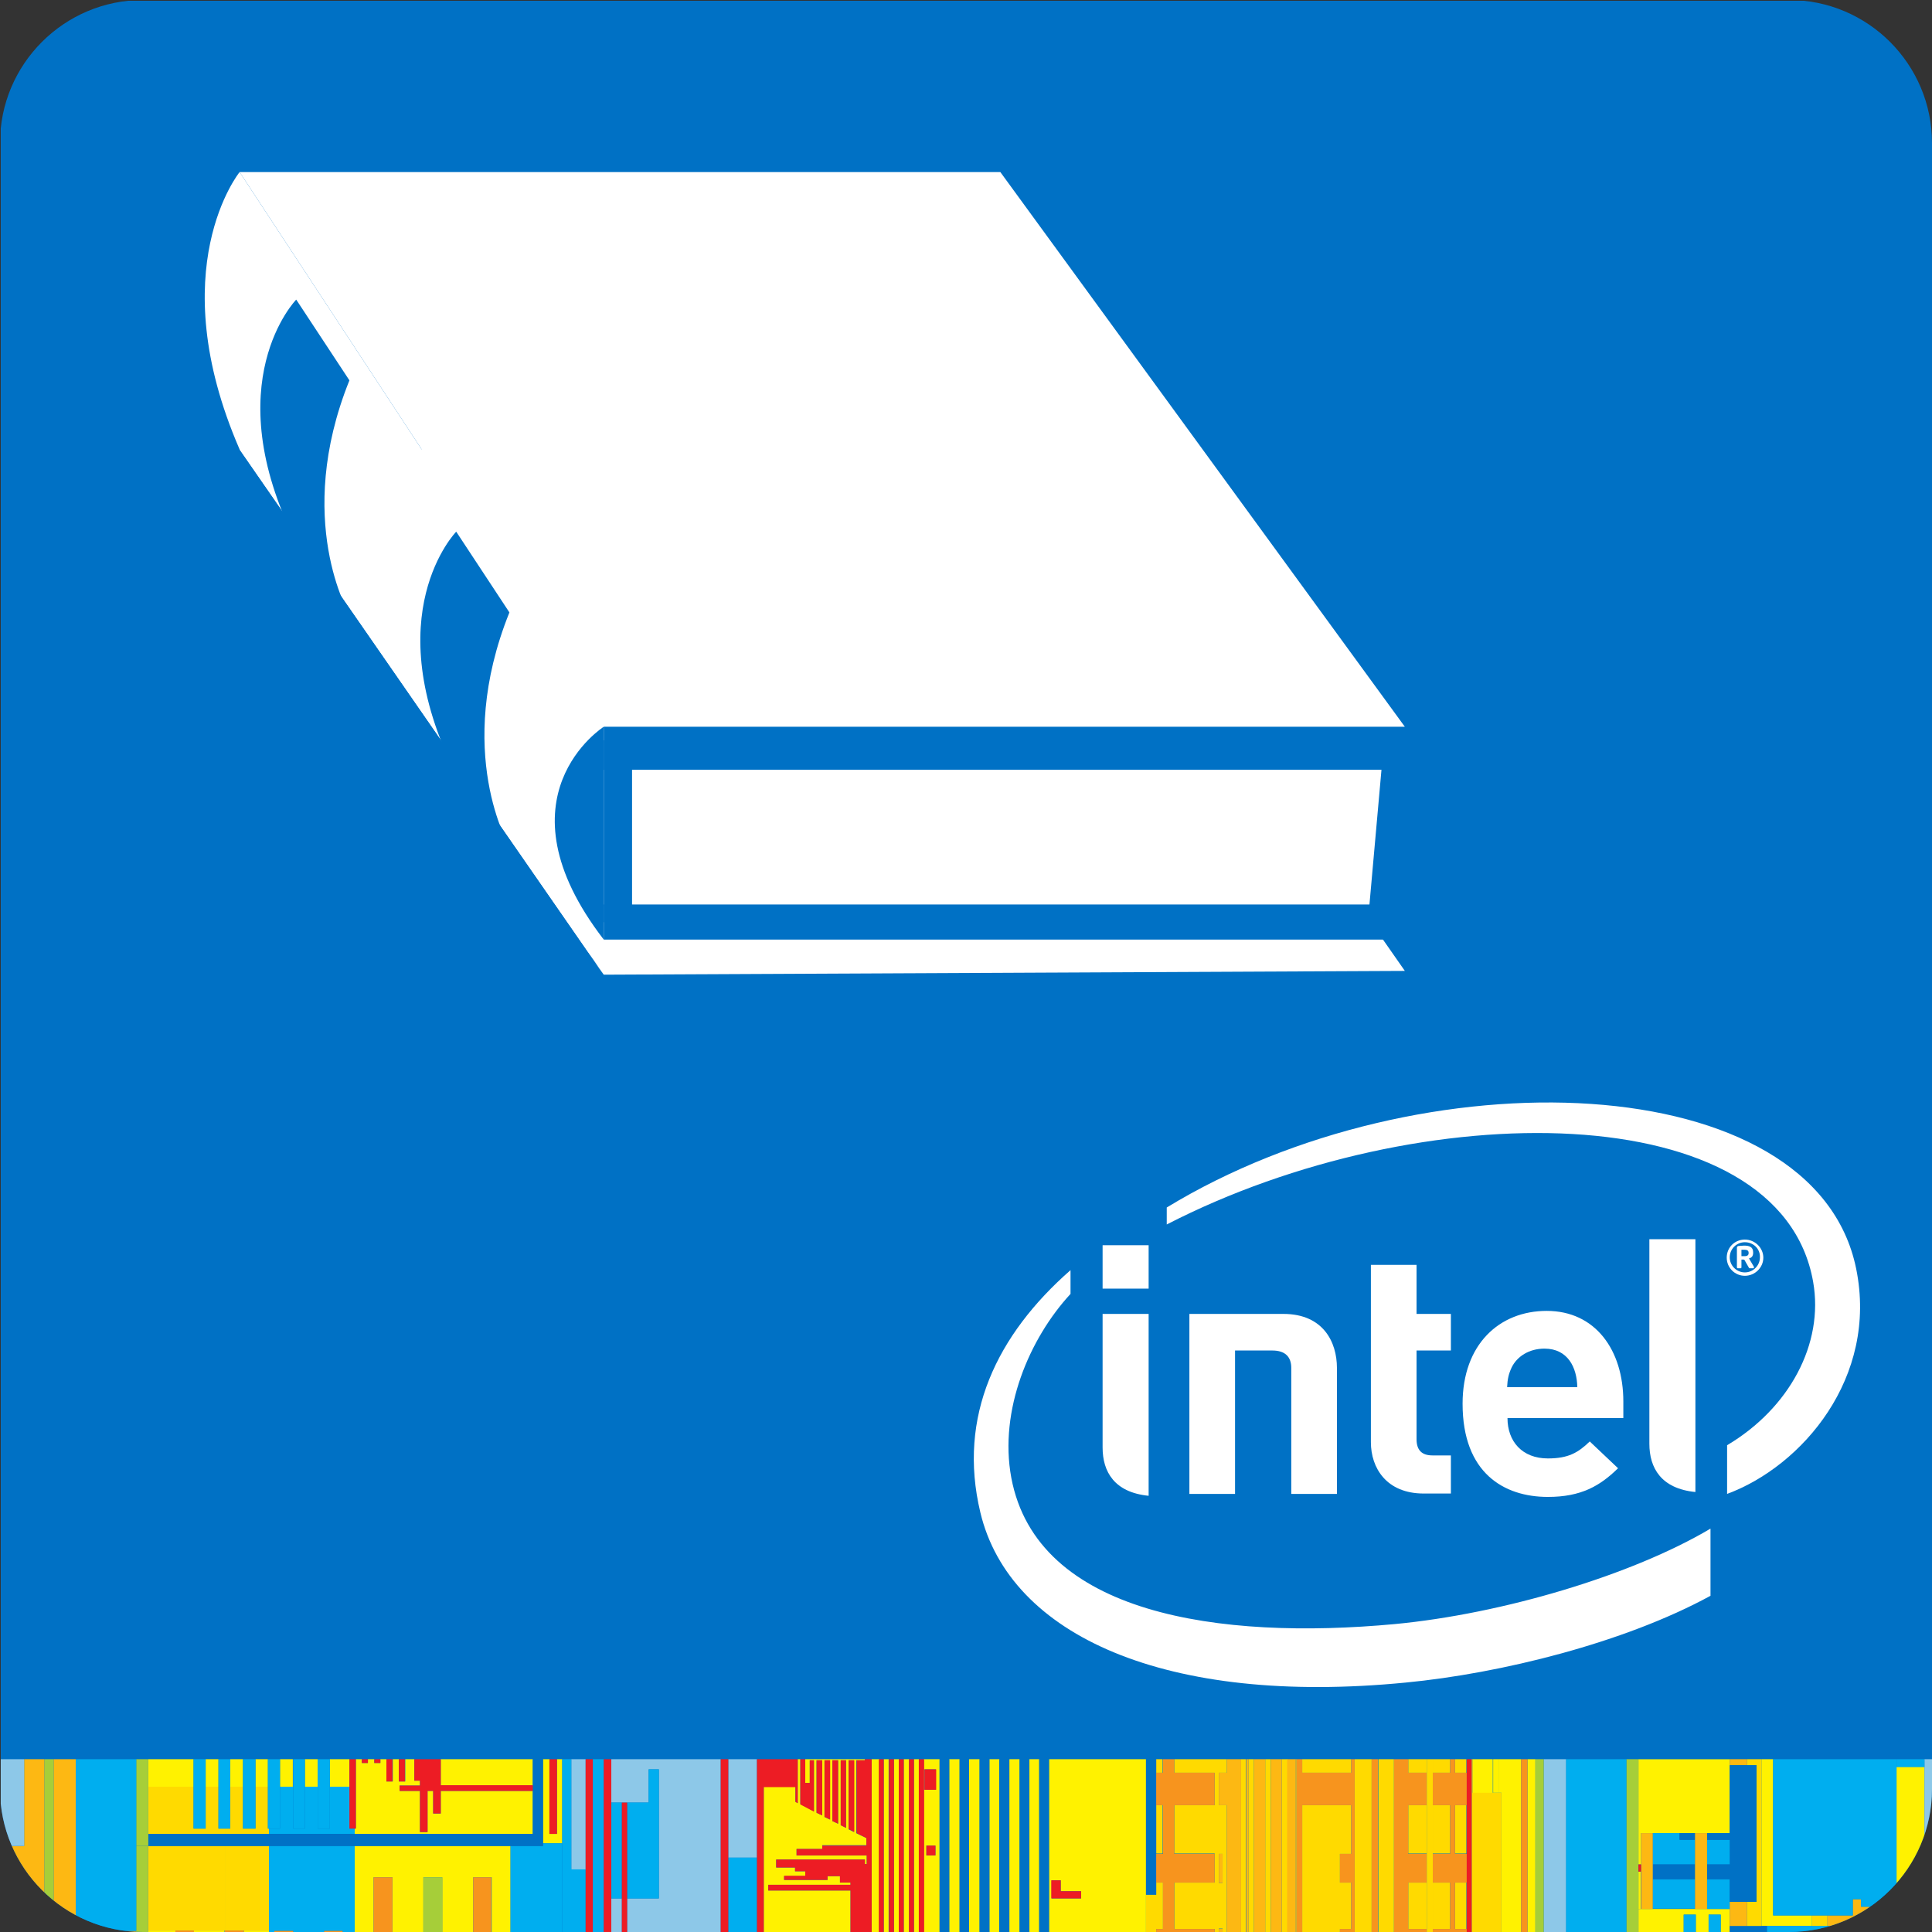 <?xml version="1.0" encoding="utf-8"?>
<!-- Generator: Adobe Illustrator 19.2.1, SVG Export Plug-In . SVG Version: 6.00 Build 0)  -->
<svg version="1.1" xmlns="http://www.w3.org/2000/svg" xmlns:xlink="http://www.w3.org/1999/xlink" x="0px" y="0px"
	 viewBox="0 0 512 512" style="enable-background:new 0 0 512 512;" xml:space="preserve">
<rect x="0" y="0" width="512" height="512" fill="#333333" stroke="none"/>
<style type="text/css">
	.st0{clip-path:url(#SVGID_2_);fill:#0071C5;}
	.st1{clip-path:url(#SVGID_4_);}
	.st2{clip-path:url(#SVGID_6_);}
	.st3{fill:#FFF200;}
	.st4{fill:#8DC8E8;}
	.st5{fill:#00AEEF;}
	.st6{fill:#0071C5;}
	.st7{fill:#FDB813;}
	.st8{fill:#FFDA00;}
	.st9{fill:#A6CE39;}
	.st10{fill:#ED1C24;}
	.st11{fill:#F7941E;}
	.st12{fill:#FFFFFF;}
	.st13{fill-rule:evenodd;clip-rule:evenodd;fill:#0071C5;}
</style>
<g id="Background">
	<g>
		<defs>
			<path id="SVGID_1_" d="M0,474.1C0,495,17,512,37.9,512h436.2c20.9,0,37.9-17,37.9-37.9V37.9C512,17,495,0,474.1,0H37.9
				C17,0,0,17,0,37.9V474.1z"/>
		</defs>
		<clipPath id="SVGID_2_">
			<use xlink:href="#SVGID_1_"  style="overflow:visible;"/>
		</clipPath>
		<rect x="0.2" y="0.2" class="st0" width="512" height="512"/>
	</g>
</g>
<g id="Die_Strip">
	<g>
		<defs>
			<path id="SVGID_3_" d="M0,474.1C0,495,17,512,37.9,512h436.2c20.9,0,37.9-17,37.9-37.9V37.9C512,17,495,0,474.1,0H37.9
				C17,0,0,17,0,37.9V474.1z"/>
		</defs>
		<clipPath id="SVGID_4_">
			<use xlink:href="#SVGID_3_"  style="overflow:visible;"/>
		</clipPath>
		<g class="st1">
			<defs>
				<rect id="SVGID_5_" x="0.2" y="466.2" width="512" height="46.1"/>
			</defs>
			<clipPath id="SVGID_6_">
				<use xlink:href="#SVGID_5_"  style="overflow:visible;"/>
			</clipPath>
			<g class="st2">
				<rect x="236.9" y="466.2" class="st3" width="1.3" height="46.9"/>
				<polygon class="st3" points="-5.7,473.5 -4.5,473.5 -4.5,473.2 -5.7,473.2 -5.7,474.1 -5.7,474.1 				"/>
				<rect x="463" y="504" class="st3" width="0" height="6.4"/>
				<path class="st3" d="M210.8,477.5v-4h-8.4v39.5h23V501h-21.8v-1.5h21.8v-0.6h-2.8v-1.7h-3.3v1h-11.5v-1h5.6v-1.3h-2.7v-1h-5
					v-2.1h23.5v1.2h0.5v-2.3h-18.6V490h6.8v-1h11.7v-1.9l-2.7-1.3v-19.3h2.3v-0.4h-15.8v6.4h1.2v-6h1.1v13.5l-3.6-1.9v-12h-0.7v11.7
					L210.8,477.5z M224.9,466.5h1.4v19l-1.4-0.7V466.5z M222.8,466.5h1.4v17.9l-1.4-0.7V466.5z M220.6,466.5h1.5v16.8l-1.5-0.7
					V466.5z M218.5,466.5h1.4v15.7l-1.4-0.7V466.5z M216.4,466.5h1.5v14.6l-1.5-0.7V466.5z"/>
				<rect x="-5.7" y="474.4" class="st3" width="0" height="0.3"/>
				<rect x="-5.7" y="467.7" class="st3" width="1.2" height="1.4"/>
				<rect x="-5.7" y="475" class="st3" width="0" height="5.7"/>
				<rect x="463" y="466.2" class="st3" width="0" height="1.6"/>
				<polygon class="st3" points="469,510.4 469,510.4 504.5,510.4 504.5,505.3 501.3,505.3 501.3,510.4 497.3,510.4 484.3,510.4 
					480.2,510.4 480.2,507.6 469.9,507.6 469.9,466.2 466.8,466.2 466.8,510.4 				"/>
				<polygon class="st3" points="-5.7,489.2 -5.7,489.2 -5.7,481.4 -5.7,481.4 -5.7,512.4 -5.7,512.4 				"/>
				<rect x="231" y="466.2" class="st3" width="2" height="46.9"/>
				<polygon class="st3" points="434.2,494.1 434.2,466.3 458.4,466.3 458.4,466.2 434.2,466.2 434.2,494.1 				"/>
				<rect x="262.2" y="466.2" class="st3" width="2.7" height="46.9"/>
				<rect x="267.5" y="466.2" class="st3" width="2.7" height="46.9"/>
				<path class="st3" d="M303.7,513.1v-11v-35.9H278v46.9H303.7z M281.1,498.3v2.9h5.4v1.9h-7.8v-4.8H281.1z"/>
				<rect x="256.8" y="466.2" class="st3" width="2.8" height="46.9"/>
				<rect x="272.7" y="466.2" class="st3" width="2.7" height="46.9"/>
				<rect x="234.2" y="466.2" class="st3" width="1.3" height="46.9"/>
				<rect x="242.2" y="466.2" class="st3" width="1.3" height="46.9"/>
				<rect x="239.5" y="466.2" class="st3" width="1.4" height="46.9"/>
				<path class="st3" d="M249,513.1v-46.9h-4.2v46.9H249z M247.9,491.7h-2.4v-2.6h2.4V491.7z M248,468.9v5.4H245v-5.4H248z"/>
				<rect x="251.5" y="466.2" class="st3" width="2.8" height="46.9"/>
				<polygon class="st3" points="502.6,468.2 502.6,501.4 505.5,501.4 505.5,511.5 510,511.5 510,468.2 				"/>
				<rect x="67.7" y="466.2" class="st3" width="3.3" height="7.3"/>
				<rect x="61" y="466.2" class="st3" width="3.4" height="7.3"/>
				<rect x="80.8" y="466.2" class="st3" width="3.4" height="7.3"/>
				<rect x="39.3" y="466.2" class="st3" width="12" height="7.3"/>
				<polygon class="st3" points="149,488.5 149,466.2 147.6,466.2 147.6,486 145.6,486 145.6,466.2 143.9,466.2 143.9,488.5 				"/>
				<rect x="54.5" y="466.2" class="st3" width="3.4" height="7.3"/>
				<polygon class="st3" points="94,484.6 94,486 141.2,486 141.2,474.6 116.8,474.6 116.8,480.6 114.8,480.6 114.8,474.6 
					113.3,474.6 113.3,485.5 111.3,485.5 111.3,474.6 105.9,474.6 105.9,473.2 111.3,473.2 111.3,471.9 109.8,471.9 109.8,466.2 
					107.4,466.2 107.4,472.1 105.7,472.1 105.7,466.2 104.1,466.2 104.1,472.1 102.4,472.1 102.4,466.2 100.8,466.2 100.8,467.2 
					99.2,467.2 99.2,466.2 97.5,466.2 97.5,467.2 95.9,467.2 95.9,466.2 94.3,466.2 94.3,484.6 				"/>
				<rect x="74.2" y="466.2" class="st3" width="3.4" height="7.3"/>
				<rect x="87.4" y="466.2" class="st3" width="5.2" height="7.3"/>
				<rect x="116.8" y="466.2" class="st3" width="24.4" height="7"/>
				<rect x="-15.7" y="466.2" class="st3" width="0.9" height="46.9"/>
				<rect x="77.7" y="512" class="st3" width="8.2" height="1.1"/>
				<polygon class="st3" points="71.3,512 71.3,511.6 64.6,511.6 64.6,513.1 72.7,513.1 72.7,512 				"/>
				<polygon class="st3" points="94,489.2 94,512 90.8,512 90.8,513.1 99,513.1 99,497.5 104,497.5 104,513.1 112.2,513.1 
					112.2,497.5 117.2,497.5 117.2,513.1 125.4,513.1 125.4,497.5 130.3,497.5 130.3,513.1 135.3,513.1 135.3,489.2 				"/>
				<rect x="51.3" y="511.6" class="st3" width="8.2" height="1.4"/>
				<polygon class="st3" points="458.4,505.9 452.4,505.9 449.2,505.9 438,505.9 438,505.9 434.9,505.9 434.2,505.9 434.2,496 
					434.2,496 434.2,513.1 446.2,513.1 446.2,507.4 449.4,507.4 449.4,513.1 452.8,513.1 452.8,507.4 456,507.4 456,513.1 
					458.4,513.1 458.4,510.4 				"/>
				<rect x="39.2" y="511.6" class="st3" width="7.3" height="1.4"/>
				<polygon class="st4" points="510,511.5 510,513.1 517.4,513.1 517.4,484.9 512.4,479.8 512.4,466.2 510,466.2 510,468.2 				"/>
				<polygon class="st4" points="542.2,513.1 542.2,509.8 539.7,507.2 539.7,466.2 537.5,466.2 537.5,513.1 				"/>
				<polygon class="st4" points="524.1,476.9 524.1,513.1 527.4,513.1 527.4,480.3 				"/>
				<polygon class="st5" points="143.9,488.5 143.9,489.2 135.3,489.2 135.3,513.1 149,513.1 149,488.5 				"/>
				<rect x="193" y="466.2" class="st4" width="7.6" height="26.1"/>
				<rect x="162" y="503.1" class="st4" width="2.8" height="10"/>
				<polygon class="st4" points="164.8,477.7 166.2,477.7 171.9,477.7 171.9,468.9 174.6,468.9 174.6,503.1 166.2,503.1 
					166.2,513.1 191,513.1 191,466.2 162,466.2 162,477.7 				"/>
				<rect x="151.4" y="466.2" class="st4" width="3.8" height="29.3"/>
				<rect x="404.8" y="466.2" class="st3" width="2.1" height="46.9"/>
				<rect x="390.3" y="466.2" class="st3" width="5.3" height="9"/>
				<polygon class="st3" points="397.9,475.1 397.9,513.1 403.1,513.1 403.1,466.2 397.3,466.2 397.3,475.1 				"/>
				<polygon class="st6" points="542.2,509.8 542.2,466.2 539.7,466.2 539.7,507.2 				"/>
				<rect x="534.1" y="466.2" class="st6" width="0.3" height="46.9"/>
				<polygon class="st6" points="530.6,513.1 531.1,513.1 531.1,466.2 530.6,466.2 530.6,483.4 				"/>
				<polygon class="st6" points="524.1,513.1 524.1,476.9 527.4,480.3 527.4,466.2 520.4,466.2 520.4,513.1 				"/>
				<polygon class="st6" points="517.4,484.9 517.4,466.2 512.4,466.2 512.4,479.8 				"/>
				<rect x="434.2" y="496" class="st3" width="0.6" height="9.9"/>
				<polygon class="st3" points="434.9,485.8 438,485.8 438,505.9 438,505.9 438,498 438,494.1 438,485.8 449.2,485.8 452.4,485.8 
					458.4,485.8 458.4,467.8 458.4,466.3 434.2,466.3 434.2,494.1 434.9,494.1 				"/>
				<polygon class="st5" points="458.4,485.8 458.4,485.8 452.4,485.8 452.4,485.8 				"/>
				<rect x="452.4" y="487.5" class="st5" width="6.1" height="6.6"/>
				<polygon class="st5" points="449.2,487.5 445.1,487.5 445.1,485.8 449.2,485.8 449.2,485.8 438,485.8 438,494.1 449.2,494.1 
									"/>
				<polygon class="st5" points="458.4,498 452.4,498 452.4,505.9 458.4,505.9 458.4,504 				"/>
				<rect x="438" y="498" class="st5" width="11.2" height="7.8"/>
				<polygon class="st7" points="20.1,511.7 20.1,512.4 19.9,512.4 19.9,513.1 36,513.1 36,511.7 				"/>
				<polygon class="st8" points="46.5,511.6 51.3,511.6 59.6,511.6 59.6,489.2 39.3,489.2 39.3,486 59.6,486 59.6,484.6 57.9,484.6 
					57.9,473.5 54.5,473.5 54.5,484.6 51.3,484.6 51.3,473.5 39.3,473.5 39.3,489.2 39.2,489.2 39.2,511.6 				"/>
				<polygon class="st8" points="71.3,486 71.3,484.6 71,484.6 71,473.5 67.7,473.5 67.7,484.6 64.4,484.6 64.4,473.5 61,473.5 
					61,484.6 59.6,484.6 59.6,486 				"/>
				<polygon class="st8" points="64.6,511.6 71.3,511.6 71.3,489.2 59.6,489.2 59.6,511.6 				"/>
				<polygon class="st5" points="71.3,512 72.7,512 72.7,511.7 77.7,511.7 77.7,512 85.9,512 85.9,511.7 90.8,511.7 90.8,512 
					94,512 94,489.2 71.3,489.2 71.3,511.6 				"/>
				<polygon class="st5" points="94,486 94,484.6 92.6,484.6 92.6,473.5 87.4,473.5 87.4,484.6 84.2,484.6 84.2,473.5 80.8,473.5 
					80.8,484.6 77.7,484.6 77.7,473.5 74.2,473.5 74.2,484.6 71.3,484.6 71.3,486 				"/>
				<rect x="373.2" y="466.2" class="st8" width="4.9" height="3.6"/>
				<polygon class="st8" points="358.1,511.2 358.1,498.9 355.1,498.9 355.1,491.3 358.1,491.3 358.1,478.4 345.1,478.4 
					345.1,513.1 355.1,513.1 355.1,511.2 				"/>
				<rect x="345.1" y="466.2" class="st8" width="13" height="3.6"/>
				<rect x="343.4" y="466.2" class="st8" width="0.2" height="46.9"/>
				<rect x="359" y="466.2" class="st8" width="4.5" height="46.9"/>
				<rect x="339.7" y="466.2" class="st8" width="1.5" height="46.9"/>
				<path class="st8" d="M321.9,469.8v8.6h-10.7v12.8h10.7v7.7h-10.7v12.3h10.7v1.8h1.1v-1.9h1v1.9h1.1v-34.6H323v-8.6h2.1v-3.6
					h-13.9v3.6H321.9z M323,491.3h1v7.7h-1V491.3z"/>
				<polygon class="st8" points="308.2,511.2 308.2,498.9 306.4,498.9 306.4,502.1 303.7,502.1 303.7,513.1 306.4,513.1 
					306.4,511.2 				"/>
				<rect x="379.7" y="466.2" class="st8" width="4.6" height="3.6"/>
				<rect x="330.9" y="466.2" class="st8" width="1.4" height="46.9"/>
				<rect x="306.4" y="478.4" class="st8" width="1.7" height="12.8"/>
				<rect x="328.9" y="466.2" class="st8" width="1.3" height="46.9"/>
				<rect x="306.4" y="466.2" class="st8" width="1.7" height="3.6"/>
				<rect x="335.3" y="466.2" class="st8" width="1.5" height="46.9"/>
				<rect x="379.7" y="478.4" class="st8" width="4.6" height="12.8"/>
				<rect x="373.2" y="498.9" class="st8" width="4.9" height="12.3"/>
				<rect x="373.2" y="478.4" class="st8" width="4.9" height="12.8"/>
				<polygon class="st8" points="397.9,513.1 397.9,475.1 397.3,475.1 397.3,475.1 395.7,475.1 395.7,475.1 390.3,475.1 
					390.3,466.2 390,466.2 390,513.1 				"/>
				<rect x="379.7" y="498.9" class="st8" width="4.6" height="12.3"/>
				<rect x="385.6" y="498.9" class="st8" width="3" height="12.3"/>
				<rect x="385.6" y="466.2" class="st8" width="3" height="3.6"/>
				<rect x="385.6" y="478.4" class="st8" width="3" height="12.8"/>
				<rect x="497.3" y="505.3" class="st8" width="4" height="5.1"/>
				<rect x="480.2" y="507.6" class="st8" width="4.1" height="2.9"/>
				<rect x="452.4" y="485.8" class="st6" width="6.1" height="1.8"/>
				<rect x="445.1" y="485.8" class="st6" width="4.1" height="1.8"/>
				<rect x="438" y="494.1" class="st6" width="11.2" height="3.9"/>
				<rect x="452.4" y="494.1" class="st6" width="6.1" height="3.9"/>
				<polygon class="st9" points="39.2,489.2 36.1,489.2 36.1,511.7 36,511.7 36,513.1 39.2,513.1 39.2,511.6 				"/>
				<rect x="-5.7" y="481.4" class="st10" width="1.2" height="7.8"/>
				<rect x="-5.7" y="475" class="st10" width="1.2" height="5.7"/>
				<rect x="-5.7" y="473.5" class="st10" width="1.2" height="0.6"/>
				<rect x="-5.7" y="474.4" class="st10" width="1.2" height="0.3"/>
				<polygon class="st7" points="-4.5,489.2 -5.7,489.2 -5.7,489.2 -5.7,512.4 11.8,512.4 11.8,466.2 6.4,466.2 6.4,489.2 				"/>
				<polygon class="st7" points="19.9,512.4 19.9,512.4 20.1,512.4 20.1,511.7 20.1,466.2 14.2,466.2 14.2,512.4 				"/>
				<polygon class="st6" points="141.2,474.6 141.2,486 94,486 71.3,486 59.6,486 39.3,486 39.3,489.2 59.6,489.2 71.3,489.2 
					94,489.2 135.3,489.2 143.9,489.2 143.9,488.5 143.9,466.2 141.2,466.2 141.2,473.1 				"/>
				<polygon class="st5" points="149,513.1 155.2,513.1 155.2,495.4 151.4,495.4 151.4,466.2 149,466.2 149,488.5 				"/>
				<polygon class="st5" points="174.6,503.1 174.6,468.9 171.9,468.9 171.9,477.7 166.2,477.7 166.2,503.1 				"/>
				<rect x="162" y="477.7" class="st5" width="2.8" height="25.4"/>
				<polygon class="st5" points="160,513.1 160,503.1 160,477.7 160,466.2 157.1,466.2 157.1,513.1 				"/>
				<rect x="193" y="492.3" class="st5" width="7.6" height="20.8"/>
				<rect x="536.8" y="466.2" class="st11" width="0.7" height="46.9"/>
				<rect x="534.4" y="466.2" class="st11" width="0.8" height="46.9"/>
				<polygon class="st11" points="529.7,513.1 530.6,513.1 530.6,483.4 530.6,466.2 529.7,466.2 				"/>
				<polygon class="st11" points="527.4,513.1 528.2,513.1 528.2,466.2 527.4,466.2 527.4,480.3 				"/>
				<polygon class="st6" points="469,510.4 469,510.4 466.8,510.4 463,510.4 463,510.4 458.4,510.4 458.4,513.1 468.3,513.1 
					468.3,510.4 				"/>
				<polygon class="st7" points="458.4,504 458.4,505.9 458.4,510.4 463,510.4 463,504 				"/>
				<polygon class="st7" points="458.4,467.8 463,467.8 463,466.2 458.4,466.2 458.4,466.3 				"/>
				<polygon class="st8" points="465.5,467.8 465.5,504 463,504 463,510.4 466.8,510.4 466.8,466.2 463,466.2 463,467.8 				"/>
				<polygon class="st7" points="493.2,505.3 493.2,503.3 491,503.3 491,507.6 484.3,507.6 484.3,510.4 497.3,510.4 497.3,505.3 
									"/>
				<polygon class="st9" points="434.2,513.1 434.2,496 434.2,494.1 434.2,466.2 431,466.2 431,513.1 				"/>
				<rect x="415" y="466.2" class="st5" width="16" height="46.9"/>
				<rect x="409.1" y="466.2" class="st4" width="5.9" height="46.9"/>
				<polygon class="st9" points="39.2,489.2 39.3,489.2 39.3,473.5 39.3,466.2 36.1,466.2 36.1,489.2 				"/>
				<polygon class="st5" points="36,511.7 36.1,511.7 36.1,489.2 36.1,466.2 20.1,466.2 20.1,511.7 				"/>
				<polygon class="st4" points="-4.5,469.1 -4.5,473.2 -4.5,473.5 -4.5,474.1 -4.5,474.4 -4.5,474.7 -4.5,475 -4.5,480.7 
					-4.5,481.4 -4.5,489.2 6.4,489.2 6.4,466.2 -4.5,466.2 -4.5,467.7 				"/>
				<polygon class="st4" points="-5.7,513.1 -5.7,512.4 -5.7,481.4 -5.7,481.4 -5.7,480.7 -5.7,480.7 -5.7,475 -5.7,475 -5.7,474.7 
					-5.7,474.7 -5.7,474.4 -5.7,474.4 -5.7,474.1 -5.7,474.1 -5.7,473.2 -5.7,473.2 -5.7,469.1 -5.7,469.1 -5.7,467.7 -5.7,467.7 
					-5.7,466.2 -14.9,466.2 -14.9,513.1 				"/>
				<polygon class="st9" points="-5.7,512.4 -5.7,512.4 -5.7,513.1 19.9,513.1 19.9,512.4 19.9,512.4 14.2,512.4 14.2,466.2 
					11.8,466.2 11.8,512.4 				"/>
				<polygon class="st7" points="-4.5,475 -4.5,474.7 -5.7,474.7 -5.7,474.7 -5.7,474.7 -5.7,475 -5.7,475 -5.7,475 				"/>
				<polygon class="st7" points="-4.5,474.4 -4.5,474.1 -5.7,474.1 -5.7,474.1 -5.7,474.1 -5.7,474.4 -5.7,474.4 -5.7,474.4 				"/>
				<polygon class="st7" points="-4.5,481.4 -4.5,480.7 -5.7,480.7 -5.7,480.7 -5.7,480.7 -5.7,481.4 -5.7,481.4 -5.7,481.4 				"/>
				<polygon class="st10" points="-5.7,467.7 -4.5,467.7 -4.5,466.2 -5.7,466.2 -5.7,467.7 				"/>
				<polygon class="st6" points="-4.5,469.1 -5.7,469.1 -5.7,469.1 -5.7,473.2 -5.7,473.2 -4.5,473.2 				"/>
				<rect x="99" y="497.5" class="st11" width="5" height="15.5"/>
				<polygon class="st11" points="90.8,511.7 85.9,511.7 85.9,512 85.9,513.1 90.8,513.1 90.8,512 				"/>
				<rect x="125.4" y="497.5" class="st11" width="4.8" height="15.5"/>
				<rect x="46.5" y="511.6" class="st11" width="4.9" height="1.4"/>
				<rect x="59.6" y="511.6" class="st11" width="5" height="1.4"/>
				<polygon class="st11" points="77.7,511.7 72.7,511.7 72.7,512 72.7,513.1 77.7,513.1 77.7,512 				"/>
				<rect x="112.2" y="497.5" class="st9" width="5" height="15.5"/>
				<polygon class="st10" points="111.3,471.9 111.3,473.2 105.9,473.2 105.9,474.6 111.3,474.6 111.3,485.5 113.3,485.5 
					113.3,474.6 114.8,474.6 114.8,480.6 116.8,480.6 116.8,474.6 141.2,474.6 141.2,473.1 116.8,473.1 116.8,466.2 109.8,466.2 
					109.8,471.9 				"/>
				<rect x="145.6" y="466.2" class="st10" width="2" height="19.8"/>
				<rect x="102.4" y="466.2" class="st10" width="1.6" height="5.9"/>
				<rect x="99.2" y="466.2" class="st10" width="1.6" height="1"/>
				<rect x="95.9" y="466.2" class="st10" width="1.6" height="1"/>
				<polygon class="st10" points="92.6,484.6 94,484.6 94.3,484.6 94.3,466.2 92.6,466.2 92.6,473.5 				"/>
				<rect x="105.7" y="466.2" class="st10" width="1.6" height="5.9"/>
				<polygon class="st5" points="57.9,484.6 59.6,484.6 61,484.6 61,473.5 61,466.2 57.9,466.2 57.9,473.5 				"/>
				<polygon class="st5" points="84.2,484.6 87.4,484.6 87.4,473.5 87.4,466.2 84.2,466.2 84.2,473.5 				"/>
				<polygon class="st5" points="77.7,484.6 80.8,484.6 80.8,473.5 80.8,466.2 77.7,466.2 77.7,473.5 				"/>
				<polygon class="st5" points="51.3,484.6 54.5,484.6 54.5,473.5 54.5,466.2 51.3,466.2 51.3,473.5 				"/>
				<polygon class="st5" points="64.4,484.6 67.7,484.6 67.7,473.5 67.7,466.2 64.4,466.2 64.4,473.5 				"/>
				<polygon class="st5" points="71,484.6 71.3,484.6 74.2,484.6 74.2,473.5 74.2,466.2 71,466.2 71,473.5 				"/>
				<polygon class="st10" points="160,503.1 160,513.1 162,513.1 162,503.1 162,477.7 162,466.2 160,466.2 160,477.7 				"/>
				<polygon class="st10" points="193,513.1 193,492.3 193,466.2 191,466.2 191,513.1 				"/>
				<polygon class="st10" points="155.2,513.1 157.1,513.1 157.1,466.2 155.2,466.2 155.2,495.4 				"/>
				<polygon class="st6" points="306.4,502.1 306.4,498.9 306.4,491.3 306.4,478.4 306.4,469.8 306.4,466.2 303.7,466.2 
					303.7,502.1 				"/>
				<polygon class="st10" points="220,466.5 218.5,466.5 218.5,481.5 220,482.2 				"/>
				<polygon class="st10" points="226.4,466.5 224.9,466.5 224.9,484.7 226.4,485.5 				"/>
				<polygon class="st10" points="222.1,466.5 220.6,466.5 220.6,482.6 222.1,483.3 				"/>
				<polygon class="st10" points="217.9,466.5 216.4,466.5 216.4,480.4 217.9,481.1 				"/>
				<polygon class="st10" points="227,466.5 227,485.8 229.6,487.1 229.6,489.1 217.9,489.1 217.9,490 211.1,490 211.1,491.7 
					229.7,491.7 229.7,494 229.2,494 229.2,492.8 205.7,492.8 205.7,494.9 210.7,494.9 210.7,495.9 213.4,495.9 213.4,497.1 
					207.8,497.1 207.8,498.2 219.3,498.2 219.3,497.2 222.6,497.2 222.6,498.9 225.4,498.9 225.4,499.5 203.6,499.5 203.6,501 
					225.4,501 225.4,513.1 231,513.1 231,466.2 229.2,466.2 229.2,466.5 				"/>
				<polygon class="st10" points="224.2,466.5 222.8,466.5 222.8,483.7 224.2,484.4 				"/>
				<polygon class="st10" points="200.6,513.1 202.4,513.1 202.4,473.6 210.8,473.6 210.8,477.5 211.4,477.9 211.4,466.2 
					200.6,466.2 200.6,492.3 				"/>
				<polygon class="st10" points="215.7,480.1 215.7,466.5 214.6,466.5 214.6,472.5 213.4,472.5 213.4,466.2 212.1,466.2 
					212.1,478.2 				"/>
				<rect x="235.6" y="466.2" class="st10" width="1.3" height="46.9"/>
				<rect x="238.2" y="466.2" class="st10" width="1.3" height="46.9"/>
				<rect x="240.9" y="466.2" class="st10" width="1.3" height="46.9"/>
				<rect x="243.5" y="466.2" class="st10" width="1.4" height="46.9"/>
				<rect x="232.9" y="466.2" class="st10" width="1.3" height="46.9"/>
				<rect x="245" y="468.9" class="st10" width="3.1" height="5.4"/>
				<rect x="245.5" y="489.1" class="st10" width="2.4" height="2.6"/>
				<polygon class="st10" points="286.5,503.1 286.5,501.2 281.1,501.2 281.1,498.3 278.6,498.3 278.6,503.1 				"/>
				<rect x="270.2" y="466.2" class="st6" width="2.6" height="46.9"/>
				<rect x="259.6" y="466.2" class="st6" width="2.6" height="46.9"/>
				<rect x="264.8" y="466.2" class="st6" width="2.6" height="46.9"/>
				<rect x="254.3" y="466.2" class="st6" width="2.5" height="46.9"/>
				<rect x="275.4" y="466.2" class="st6" width="2.6" height="46.9"/>
				<rect x="249" y="466.2" class="st6" width="2.6" height="46.9"/>
				<polygon class="st11" points="378.1,513.1 378.1,511.2 373.2,511.2 373.2,498.9 378.1,498.9 378.1,491.3 373.2,491.3 
					373.2,478.4 378.1,478.4 378.1,469.8 373.2,469.8 373.2,466.2 369.4,466.2 369.4,513.1 				"/>
				<polygon class="st11" points="379.7,469.8 379.7,478.4 384.3,478.4 384.3,491.3 379.7,491.3 379.7,498.9 384.3,498.9 
					384.3,511.2 379.7,511.2 379.7,513.1 388.7,513.1 388.7,511.2 385.6,511.2 385.6,498.9 388.7,498.9 388.7,491.3 385.6,491.3 
					385.6,478.4 388.7,478.4 388.7,469.8 385.6,469.8 385.6,466.2 384.3,466.2 384.3,469.8 				"/>
				<polygon class="st11" points="345.1,513.1 345.1,478.4 358.1,478.4 358.1,491.3 355.1,491.3 355.1,498.9 358.1,498.9 
					358.1,511.2 355.1,511.2 355.1,513.1 359,513.1 359,466.2 358.1,466.2 358.1,469.8 345.1,469.8 345.1,466.2 343.6,466.2 
					343.6,513.1 				"/>
				<rect x="363.5" y="466.2" class="st11" width="1.7" height="46.9"/>
				<polygon class="st10" points="388.7,478.4 388.7,491.3 388.7,498.9 388.7,511.2 388.7,513.1 390,513.1 390,466.2 388.7,466.2 
					388.7,469.8 				"/>
				<rect x="336.8" y="466.2" class="st7" width="2.9" height="46.9"/>
				<polygon class="st7" points="323,469.8 323,478.4 325.1,478.4 325.1,513.1 328.9,513.1 328.9,466.2 325.1,466.2 325.1,469.8 
									"/>
				<rect x="330.3" y="466.2" class="st7" width="0.6" height="46.9"/>
				<rect x="323" y="491.3" class="st7" width="1" height="7.7"/>
				<rect x="323" y="511.2" class="st7" width="1" height="1.9"/>
				<rect x="332.3" y="466.2" class="st7" width="3" height="46.9"/>
				<rect x="341.1" y="466.2" class="st7" width="2.3" height="46.9"/>
				<polygon class="st11" points="306.4,469.8 306.4,478.4 308.2,478.4 308.2,491.3 306.4,491.3 306.4,498.9 308.2,498.9 
					308.2,511.2 306.4,511.2 306.4,513.1 321.9,513.1 321.9,511.2 311.2,511.2 311.2,498.9 321.9,498.9 321.9,491.3 311.2,491.3 
					311.2,478.4 321.9,478.4 321.9,469.8 311.2,469.8 311.2,466.2 308.2,466.2 308.2,469.8 				"/>
				<rect x="403.1" y="466.2" class="st11" width="1.7" height="46.9"/>
				<polygon class="st3" points="395.7,475.1 397.3,475.1 397.3,475.1 397.3,466.2 395.7,466.2 395.7,475.1 				"/>
				<polygon class="st8" points="378.1,478.4 378.1,491.3 378.1,498.9 378.1,511.2 378.1,513.1 379.7,513.1 379.7,511.2 
					379.7,498.9 379.7,491.3 379.7,478.4 379.7,469.8 379.7,466.2 378.1,466.2 378.1,469.8 				"/>
				<rect x="365.3" y="466.2" class="st8" width="4.1" height="46.9"/>
				<polygon class="st3" points="517.4,513.1 520.4,513.1 520.4,466.2 517.4,466.2 517.4,484.9 				"/>
				<rect x="531.1" y="466.2" class="st3" width="3" height="46.9"/>
				<rect x="528.2" y="466.2" class="st3" width="1.5" height="46.9"/>
				<polygon class="st10" points="166.2,477.7 164.8,477.7 164.8,503.1 164.8,513.1 166.2,513.1 166.2,503.1 				"/>
				<rect x="406.9" y="466.2" class="st9" width="2.2" height="46.9"/>
				<rect x="535.2" y="466.2" class="st3" width="1.6" height="46.9"/>
				<polygon class="st6" points="458.4,485.8 458.4,487.5 458.4,494.1 458.4,498 458.4,504 463,504 463,504 465.5,504 465.5,467.8 
					463,467.8 463,467.8 458.4,467.8 458.4,485.8 				"/>
				<polygon class="st5" points="480.2,507.6 484.3,507.6 491,507.6 491,503.3 493.2,503.3 493.2,505.3 497.3,505.3 501.3,505.3 
					504.5,505.3 504.5,510.4 469,510.4 468.3,510.4 468.3,513.1 510,513.1 510,511.5 505.5,511.5 505.5,501.4 502.6,501.4 
					502.6,468.2 502.6,466.2 469.9,466.2 469.9,507.6 				"/>
				<rect x="502.6" y="466.2" class="st5" width="7.4" height="2.1"/>
				<polygon class="st7" points="452.4,494.1 452.4,487.5 452.4,485.8 452.4,485.8 449.2,485.8 449.2,485.8 449.2,487.5 
					449.2,494.1 449.2,498 449.2,505.9 452.4,505.9 452.4,498 				"/>
				<polygon class="st7" points="434.9,485.8 434.9,494.1 434.9,496 434.9,505.9 438,505.9 438,485.8 				"/>
				<rect x="446.2" y="507.4" class="st5" width="3.2" height="5.7"/>
				<rect x="452.8" y="507.4" class="st5" width="3.2" height="5.7"/>
				<polygon class="st10" points="434.9,496 434.9,494.1 434.2,494.1 434.2,494.1 434.2,496 434.2,496 				"/>
			</g>
		</g>
	</g>
</g>
<g id="Intel_Logo">
	<g>
		<path class="st12" d="M369.6,430.4c-46.4,4.3-94.8-2.5-101.6-38.8c-3.3-17.9,4.8-36.9,15.7-48.7v-6.3
			c-19.5,17.1-30,38.7-23.9,64.2c7.8,32.7,49.3,51.3,112.7,45.1c25.1-2.4,57.9-10.5,80.8-23v-17.8
			C432.4,417.5,398.1,427.7,369.6,430.4z M491.9,336.2c-11-53.8-115.4-57.2-182.7-16.2v4.5c67.2-34.6,162.6-34.4,171.3,15.2
			c2.9,16.4-6.3,33.5-22.8,43.3v12.9C477.5,388.6,497.8,365.1,491.9,336.2z"/>
		<path class="st12" d="M449.3,328.4h-12.2v54.2c0,6.4,3.1,11.9,12.2,12.8V328.4z"/>
		<path class="st12" d="M304.4,348.2h-12.2l0,35.4c0,6.4,3.1,11.9,12.2,12.8V348.2z"/>
		<rect x="292.2" y="330" class="st12" width="12.2" height="11.5"/>
		<path class="st12" d="M377.3,395.8c-9.9,0-14-6.8-14-13.6v-47h12.1v13h9.1v9.7h-9.1v23.5c0,2.8,1.3,4.3,4.2,4.3h4.9v10.1H377.3"/>
		<path class="st12" d="M399.5,375.8c0,6.2,3.9,10.7,10.7,10.7c5.4,0,8-1.5,11.1-4.5l7.5,7.1c-4.8,4.7-9.8,7.6-18.6,7.6
			c-11.6,0-22.6-6.3-22.6-24.7c0-15.7,9.7-24.6,22.3-24.6c12.9,0,20.3,10.4,20.3,24v4.4H399.5 M409.3,357.4c-4.1,0-7.3,2.1-8.7,5
			c-0.8,1.7-1.1,3.1-1.2,5.2h18.6C417.9,362.4,415.5,357.4,409.3,357.4z"/>
		<path class="st12" d="M337.2,357.9c3.5,0,5,1.8,5,4.6v33.4h12.1v-33.4c0-6.8-3.6-14.3-14.2-14.3l-24.9,0v47.7h12.1v-38H337.2z"/>
		<g>
			<path class="st12" d="M462.4,338.1c-2.7,0-4.8-2.2-4.8-4.8c0-2.7,2.1-4.8,4.8-4.8c2.7,0,4.9,2.2,4.9,4.8
				C467.3,335.9,465.1,338.1,462.4,338.1z M462.4,329.2c-2.2,0-4,1.8-4,4c0,2.2,1.8,4,4,4c2.2,0,4-1.8,4-4
				C466.5,331,464.7,329.2,462.4,329.2z M464.6,336.1h-0.9c-0.1,0-0.2,0-0.2-0.1l-1.2-2.1c0,0-0.1-0.1-0.2-0.1c0,0-0.2,0-0.4,0
				c-0.1,0-0.2,0-0.2,0v2.1c0,0.1-0.1,0.2-0.2,0.2h-0.8c-0.1,0-0.2-0.1-0.2-0.2v-5.2c0-0.3,0.1-0.4,0.4-0.5c0.3,0,1.1-0.1,1.5-0.1
				c1.5,0,2.4,0.4,2.4,1.8v0.1c0,0.9-0.4,1.3-1.1,1.5l1.3,2.2c0,0,0,0.1,0,0.2C464.8,336.1,464.8,336.1,464.6,336.1z M463.4,332
				c0-0.6-0.4-0.8-1.1-0.8c-0.1,0-0.4,0-0.6,0c-0.1,0-0.2,0-0.2,0v1.7c0.1,0,0.7,0,0.8,0c0.8,0,1.1-0.3,1.1-0.8V332z"/>
		</g>
	</g>
</g>
<g id="graphic">
	<polygon class="st12" points="306.5,200.4 369,196.2 370,242.5 324.1,239.7 	"/>
	<polygon class="st12" points="372.3,257.3 160,258.3 63.5,119.1 275.8,119.1 	"/>
	<rect x="160" y="166.8" class="st6" width="209.4" height="37.2"/>
	<rect x="160" y="239.7" class="st6" width="209.4" height="9.3"/>
	<rect x="160" y="196.2" class="st6" width="7.5" height="48.2"/>
	<polygon class="st6" points="375.4,244.4 362.5,244.4 366.8,196.2 375.4,196.2 	"/>
	<polygon class="st12" points="372.3,192.6 160,192.6 63.5,45.6 265.1,45.6 	"/>
	<path class="st12" d="M63.5,45.6c0,0-20.8,25.6,0,73.5L160,258.3c0,0-31.7-40.6,0-65.7L63.5,45.6z"/>
	<path class="st6" d="M160,192.6c0,0-29.2,18.5,0,56.4"/>
	<path class="st13" d="M78.5,79.4c0,0-21.4,21.9,0,64.4l14.1,19c0,0-14.9-25,0-62L78.5,79.4z"/>
	<path class="st13" d="M120.9,140.9c0,0-21.4,21.9,0,64.4l14.1,19c0,0-14.9-25,0-62L120.9,140.9z"/>
</g>
</svg>
